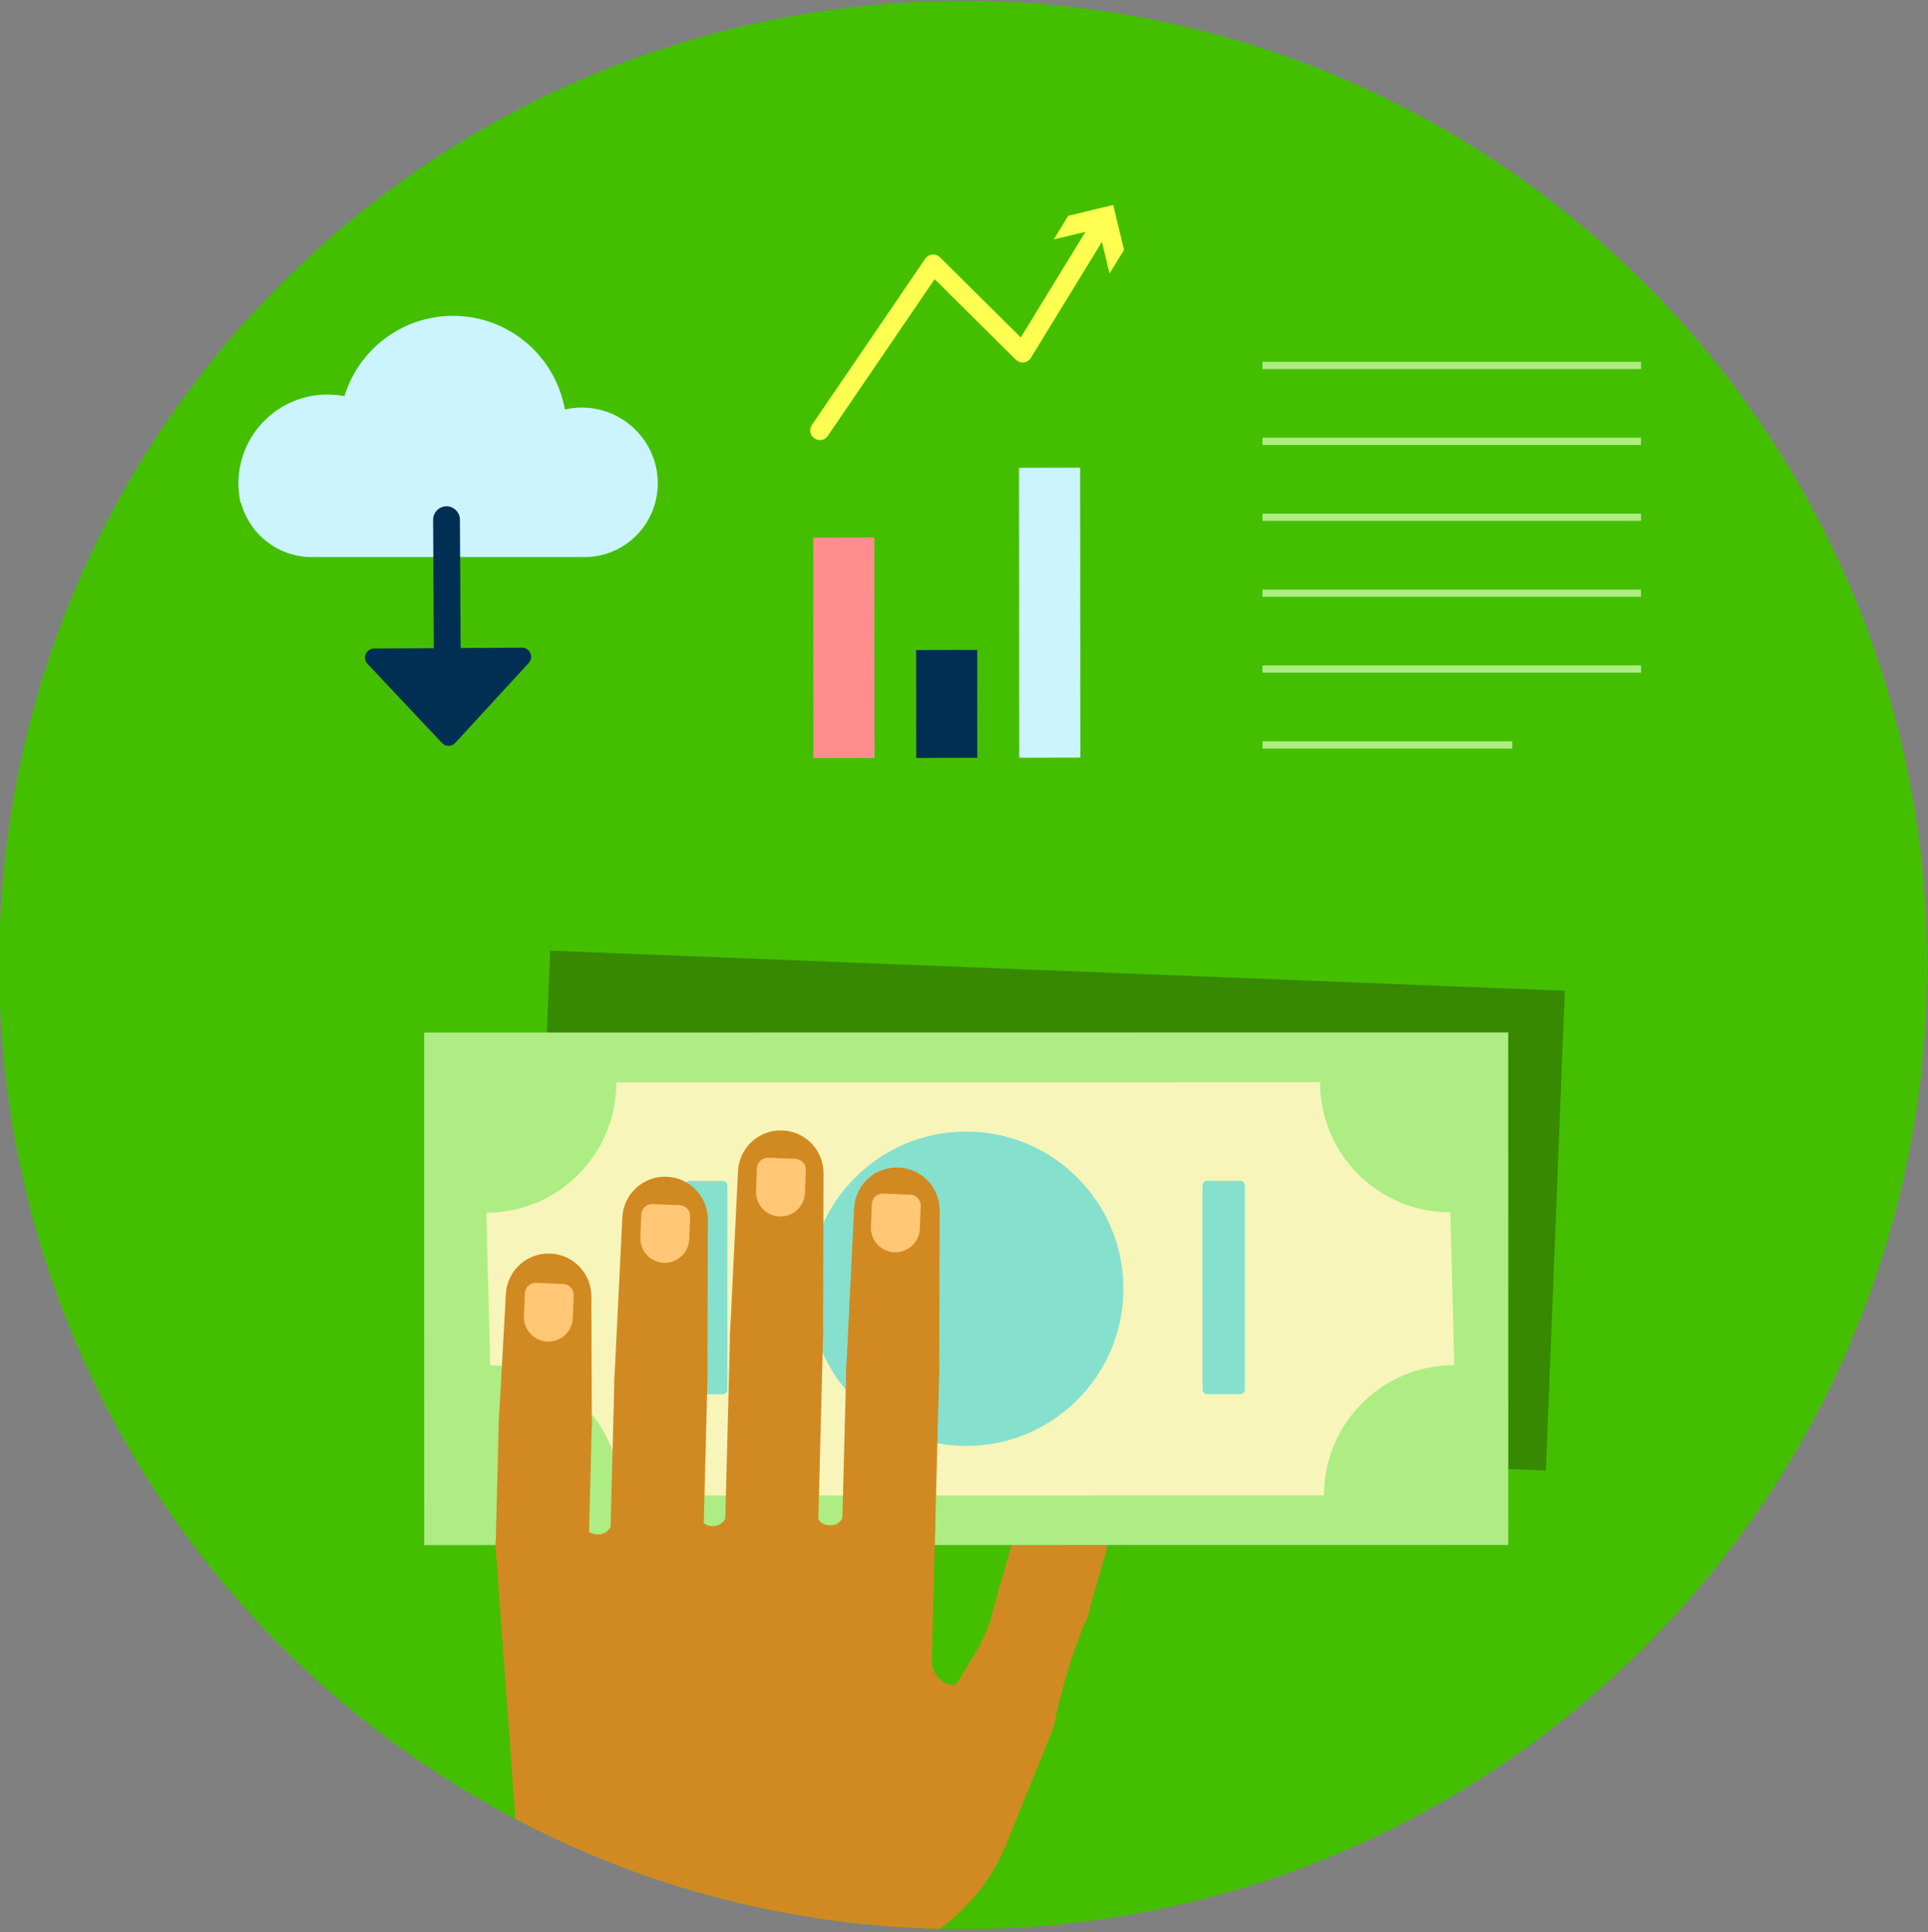 <?xml version="1.0" encoding="UTF-8"?>
<!-- Generated by Pixelmator Pro 3.5.7 -->
<svg class="svg-inline-icon" viewBox="0 0 500 501" xmlns="http://www.w3.org/2000/svg">
    <rect x="0" y="0" width="500" height="501" fill="#808080" stroke="none"/>
    <path id="Path-copy" fill="#44bf00" stroke="none" d="M 249.792 500.25 C 387.863 500.25 499.792 388.32 499.792 250.25 C 499.792 112.179 387.863 0.25 249.792 0.25 C 111.721 0.25 -0.208 112.179 -0.208 250.25 C -0.208 388.32 111.721 500.25 249.792 500.25"/>
    <clipPath id="clipPath-D7AyM-1">
        <path d="M -0.208 250.25 C -0.208 388.321 111.717 500.25 249.792 500.25 L 249.792 500.25 C 387.863 500.25 499.792 388.321 499.792 250.25 L 499.792 250.25 C 499.792 112.179 387.863 0.25 249.792 0.25 L 249.792 0.25 C 111.717 0.25 -0.208 112.179 -0.208 250.25"/>
    </clipPath>
    <g id="Group-copy-2" clip-path="url(#clipPath-D7AyM-1)">
        <path id="Path" fill="#d18a22" stroke="none" d="M 258.796 412.999 L 258.967 412.482 L 262.4 400.249 C 264.95 391.469 272.017 384.824 280.817 382.82 L 282.213 382.545 C 286.542 381.515 290.405 384.903 290.35 389.036 C 290.305 389.674 290.259 390.311 290.067 390.903 L 285.955 405.44 L 281.892 419.586 L 268.7 415.836 Z"/>
        <path id="path1" fill="#368900" stroke="none" d="M 374.207 255.674 L 174.282 247.766 L 142.669 246.516 L 141.419 278.128 L 138.998 339.303 L 137.748 370.916 L 169.361 372.166 L 369.286 380.078 L 400.894 381.328 L 402.148 349.716 L 404.565 288.541 L 405.815 256.924 Z"/>
        <path id="path2" fill="#4cb648" stroke="none" d="M 391.129 267.727 L 391.146 400.631 L 110.017 400.669 L 110 267.765 Z"/>
        <path id="path3" fill="#aded83" stroke="none" d="M 391.129 267.727 L 391.146 400.631 L 110.017 400.669 L 110 267.765 Z"/>
        <path id="path4" fill="#f7f5ba" stroke="none" d="M 376.14 314.372 L 377.156 354.005 C 358.465 353.976 343.335 369.084 343.365 387.768 L 160.881 387.805 C 160.915 369.168 145.756 354.047 127.127 354.068 L 126.119 314.489 C 144.748 314.468 159.877 299.364 159.848 280.676 L 342.331 280.639 C 342.348 299.268 357.456 314.401 376.14 314.372"/>
        <path id="path5" fill="#86e0ce" stroke="none" d="M 291.334 334.19 C 291.338 356.698 273.092 374.952 250.58 374.956 C 228.067 374.956 209.817 356.71 209.817 334.198 C 209.813 311.69 228.059 293.44 250.567 293.435 C 273.08 293.431 291.33 311.681 291.334 334.19"/>
        <path id="path6" fill="#86e0ce" stroke="none" d="M 187.446 361.545 L 178.892 361.545 C 178.229 361.545 177.692 361.012 177.692 360.349 L 177.688 307.428 C 177.688 306.766 178.221 306.228 178.883 306.228 L 187.438 306.228 C 188.1 306.228 188.637 306.766 188.637 307.428 L 188.646 360.345 C 188.646 361.008 188.108 361.545 187.446 361.545"/>
        <path id="path7" fill="#86e0ce" stroke="none" d="M 321.627 361.528 L 313.073 361.528 C 312.41 361.528 311.873 360.994 311.873 360.332 L 311.868 307.411 C 311.868 306.748 312.402 306.211 313.064 306.211 L 321.618 306.211 C 322.281 306.211 322.818 306.748 322.818 307.411 L 322.827 360.327 C 322.827 360.99 322.289 361.528 321.627 361.528"/>
        <path id="path8" fill="#d18a22" stroke="none" d="M 212.159 396.456 C 212.33 389.798 207.071 384.26 200.413 384.09 C 193.755 383.915 188.217 389.173 188.042 395.835 C 187.871 402.494 193.13 408.031 199.792 408.202 C 206.45 408.373 211.988 403.115 212.159 396.456"/>
        <path id="path9" fill="#d18a22" stroke="none" d="M 213.459 346.055 C 213.63 339.397 208.372 333.86 201.714 333.689 C 195.055 333.514 189.518 338.772 189.343 345.435 C 189.172 352.093 194.43 357.63 201.093 357.801 C 207.751 357.972 213.289 352.714 213.459 346.055"/>
        <path id="path10" fill="#d18a22" stroke="none" d="M 213.459 346.055 L 189.343 345.435 L 188.043 395.834 L 212.16 396.455 Z"/>
        <path id="path11" fill="#d18a22" stroke="none" d="M 213.566 304.512 C 213.725 298.383 208.887 293.291 202.758 293.133 C 196.633 292.975 191.537 297.812 191.383 303.941 C 191.22 310.066 196.062 315.158 202.187 315.32 C 208.312 315.479 213.408 310.641 213.566 304.512"/>
        <path id="path12" fill="#d18a22" stroke="none" d="M 213.566 304.512 L 191.383 303.941 L 189.345 345.433 L 213.458 346.054 Z"/>
        <path id="path13" fill="#d18a22" stroke="none" d="M 183.565 316.521 C 183.724 310.391 178.886 305.3 172.757 305.141 C 166.632 304.983 161.536 309.82 161.382 315.949 C 161.219 322.074 166.061 327.166 172.186 327.329 C 178.311 327.487 183.407 322.65 183.565 316.521"/>
    </g>
    <clipPath id="clipPath-D7AyM-2">
        <path d="M -0.208 250.25 C -0.208 388.321 111.717 500.25 249.792 500.25 L 249.792 500.25 C 387.863 500.25 499.792 388.321 499.792 250.25 L 499.792 250.25 C 499.792 112.179 387.863 0.25 249.792 0.25 L 249.792 0.25 C 111.717 0.25 -0.208 112.179 -0.208 250.25"/>
    </clipPath>
    <g id="Group-copy" clip-path="url(#clipPath-D7AyM-2)">
        <path id="path14" fill="#d18a22" stroke="none" d="M 183.565 316.521 L 161.382 315.949 L 159.344 357.441 L 183.457 358.062 Z"/>
        <path id="path15" fill="#d18a22" stroke="none" d="M 182.412 398.599 C 182.583 391.94 177.324 386.403 170.666 386.232 C 164.008 386.057 158.47 391.315 158.295 397.978 C 158.125 404.636 163.383 410.174 170.045 410.344 C 176.704 410.515 182.241 405.257 182.412 398.599"/>
        <path id="path16" fill="#d18a22" stroke="none" d="M 183.458 358.064 C 183.629 351.406 178.371 345.868 171.712 345.697 C 165.054 345.522 159.517 350.781 159.342 357.443 C 159.171 364.101 164.429 369.639 171.092 369.81 C 177.75 369.98 183.288 364.722 183.458 358.064"/>
        <path id="path17" fill="#d18a22" stroke="none" d="M 183.459 358.045 L 159.342 357.425 L 158.296 397.975 L 182.413 398.6 Z"/>
        <path id="path18" fill="#d18a22" stroke="none" d="M 153.36 336.443 C 153.518 330.314 148.68 325.222 142.551 325.064 C 136.426 324.906 131.33 329.743 131.176 335.873 C 131.014 341.998 135.855 347.089 141.98 347.252 C 148.105 347.41 153.201 342.573 153.36 336.443"/>
        <path id="path19" fill="#d18a22" stroke="none" d="M 153.36 336.443 L 131.176 335.873 L 129.364 368.677 L 153.476 369.298 Z"/>
        <path id="path20" fill="#d18a22" stroke="none" d="M 152.656 401.138 C 152.826 394.479 147.568 388.942 140.91 388.771 C 134.251 388.596 128.714 393.854 128.539 400.517 C 128.368 407.176 133.626 412.713 140.289 412.884 C 146.947 413.055 152.485 407.796 152.656 401.138"/>
        <path id="path21" fill="#d18a22" stroke="none" d="M 153.477 369.298 C 153.648 362.64 148.39 357.102 141.731 356.931 C 135.073 356.756 129.535 362.015 129.36 368.677 C 129.19 375.335 134.448 380.873 141.11 381.044 C 147.769 381.215 153.306 375.956 153.477 369.298"/>
        <path id="path22" fill="#d18a22" stroke="none" d="M 153.478 369.272 L 129.361 368.652 L 128.54 400.514 L 152.657 401.139 Z"/>
        <path id="path23" fill="#d18a22" stroke="none" d="M 243.682 314.137 C 243.84 308.008 239.002 302.916 232.873 302.758 C 226.748 302.599 221.653 307.437 221.498 313.566 C 221.336 319.691 226.177 324.782 232.302 324.945 C 238.427 325.103 243.523 320.266 243.682 314.137"/>
        <path id="path24" fill="#d18a22" stroke="none" d="M 243.682 314.137 L 221.498 313.566 L 219.461 355.058 L 243.573 355.678 Z"/>
        <path id="path25" fill="#d18a22" stroke="none" d="M 242.528 396.215 C 242.699 389.557 237.441 384.02 230.782 383.849 C 224.124 383.674 218.587 388.932 218.412 395.594 C 218.241 402.253 223.499 407.791 230.162 407.961 C 236.82 408.132 242.357 402.874 242.528 396.215"/>
        <path id="path26" fill="#d18a22" stroke="none" d="M 243.574 355.68 C 243.745 349.022 238.487 343.484 231.829 343.313 C 225.17 343.138 219.633 348.397 219.458 355.059 C 219.287 361.718 224.545 367.255 231.208 367.426 C 237.866 367.597 243.404 362.338 243.574 355.68"/>
        <path id="path27" fill="#d18a22" stroke="none" d="M 243.575 355.662 L 219.458 355.041 L 218.413 395.591 L 242.529 396.216 Z"/>
        <path id="path28" fill="#d18a22" stroke="none" d="M 273.087 448.13 C 275.357 440.814 271.27 433.043 263.953 430.772 C 256.637 428.501 248.866 432.589 246.591 439.906 C 244.32 447.222 248.412 454.993 255.728 457.264 C 263.041 459.535 270.816 455.447 273.087 448.13"/>
        <path id="path29" fill="#d18a22" stroke="none" d="M 247.855 437.063 L 273.088 448.13 L 274.367 442.667 C 276.284 434.492 278.905 426.496 282.201 418.775 L 259.163 411.621 L 257.042 419.334 C 256.209 422.375 254.959 425.284 253.326 427.984 Z"/>
        <path id="path30" fill="#d18a22" stroke="none" d="M 282.225 418.503 C 284.05 412.128 280.362 405.482 273.987 403.657 C 267.612 401.832 260.966 405.52 259.141 411.895 C 257.316 418.27 261.004 424.916 267.379 426.74 C 273.754 428.565 280.4 424.878 282.225 418.503"/>
        <path id="path31" fill="#d18a22" stroke="none" d="M 227.977 518.708 C 228.627 493.566 208.768 472.657 183.627 472.012 C 158.485 471.362 137.577 491.216 136.927 516.357 C 136.281 541.499 156.135 562.407 181.277 563.053 C 206.418 563.703 227.327 543.849 227.977 518.708"/>
        <path id="path32" fill="#d18a22" stroke="none" d="M 247.855 437.063 C 248.163 436.542 248.513 436.025 248.913 435.517 C 252.034 431.525 257.176 429.467 262.167 430.342 C 270.584 431.817 275.538 440.242 273.088 448.13 C 272.951 448.559 272.797 448.975 272.626 449.38 L 272.63 449.384 L 260.997 478.125 C 257.588 486.555 251.963 493.905 244.726 499.405 C 240.501 502.613 236.747 506.405 233.58 510.667 L 228.022 518.15 L 227.776 518.713 L 136.934 516.371 L 128.572 401.75 L 128.567 401.696 L 128.572 401.696 C 128.542 401.309 128.53 400.913 128.538 400.517 C 128.713 393.859 134.251 388.596 140.909 388.771 C 145.684 388.892 149.726 391.775 151.576 395.85 C 152.134 397.08 153.384 397.85 154.734 397.884 L 155.097 397.892 C 156.817 397.938 158.268 396.746 158.722 395.088 C 160.155 389.863 165.005 386.084 170.663 386.229 C 175.526 386.354 179.634 389.346 181.43 393.542 C 181.988 394.846 183.247 395.709 184.663 395.746 L 184.847 395.75 C 186.563 395.796 188.013 394.604 188.468 392.946 C 189.901 387.721 194.751 383.942 200.413 384.088 C 205.859 384.229 210.359 387.959 211.726 392.955 C 212.126 394.413 213.397 395.463 214.909 395.505 L 215.413 395.517 C 217.022 395.559 218.388 394.455 218.788 392.896 C 220.151 387.571 225.051 383.696 230.784 383.846 C 237.43 384.017 242.684 389.542 242.526 396.184 L 242.542 396.225 L 241.634 430.509 C 241.542 434.038 244.326 436.971 247.855 437.063"/>
        <path id="path33" fill="#ffc776" stroke="none" d="M 238.776 312.735 L 238.535 318.656 C 238.397 322.156 235.443 324.881 231.943 324.74 C 228.443 324.598 225.722 321.644 225.86 318.144 L 226.101 312.21 C 226.164 310.652 227.48 309.444 229.035 309.506 L 236.08 309.806 C 237.635 309.873 238.839 311.181 238.776 312.735"/>
        <path id="path34" fill="#ffc776" stroke="none" d="M 208.984 303.45 L 208.742 309.371 C 208.605 312.871 205.651 315.596 202.151 315.455 C 198.651 315.313 195.93 312.359 196.067 308.859 L 196.309 302.926 C 196.372 301.367 197.688 300.159 199.242 300.221 L 206.288 300.521 C 207.843 300.588 209.047 301.896 208.984 303.45"/>
        <path id="path35" fill="#ffc776" stroke="none" d="M 178.983 315.459 L 178.741 321.38 C 178.604 324.88 175.65 327.604 172.15 327.463 C 168.65 327.321 165.929 324.367 166.066 320.867 L 166.308 314.934 C 166.37 313.375 167.687 312.167 169.241 312.229 L 176.287 312.53 C 177.841 312.596 179.045 313.905 178.983 315.459"/>
        <path id="path36" fill="#ffc776" stroke="none" d="M 148.791 335.885 L 148.549 341.805 C 148.411 345.305 145.457 348.031 141.957 347.889 C 138.457 347.747 135.736 344.793 135.874 341.293 L 136.115 335.36 C 136.178 333.801 137.495 332.593 139.049 332.656 L 146.094 332.955 C 147.649 333.022 148.853 334.33 148.791 335.885"/>
        <path id="path37" fill="#ff8d8d" stroke="none" d="M 226.78 196.57 L 210.938 196.603 L 210.897 139.391 L 226.738 139.362 Z"/>
        <path id="path38" fill="#002f54" stroke="none" d="M 253.452 196.515 L 237.61 196.548 L 237.589 168.573 L 253.431 168.54 Z"/>
        <path id="path39" fill="#ccf4ff" stroke="none" d="M 280.17 196.459 L 264.329 196.493 L 264.275 121.314 L 280.116 121.281 Z"/>
        <path id="path40" fill="none" stroke="#ffff52" stroke-width="5" stroke-linecap="round" stroke-linejoin="round" d="M 285.714 58.022 L 265.209 91.505 L 242.01 68.501 L 212.622 111.609"/>
        <path id="path41" fill="#ffff52" stroke="none" d="M 273.283 62.087 L 284.942 59.283 L 287.742 70.942 L 291.5 64.804 L 288.7 53.146 L 277.042 55.95 Z"/>
        <path id="path42" fill="#ccf4ff" stroke="none" d="M 170 130.052 C 170.146 129.473 170.262 128.886 170.354 128.286 C 170.379 128.119 170.408 127.957 170.429 127.786 C 170.529 127.011 170.592 126.232 170.592 125.432 L 170.592 125.411 C 170.592 114.523 161.762 105.694 150.871 105.694 C 149.367 105.694 147.904 105.877 146.492 106.198 C 144.038 92.394 132.008 81.907 117.5 81.907 C 104.229 81.907 93.012 90.677 89.321 102.736 C 87.896 102.465 86.433 102.311 84.933 102.311 C 72.171 102.311 61.829 112.653 61.829 125.411 L 61.829 125.411 C 61.829 126.119 61.871 126.819 61.946 127.507 C 62.042 128.494 62.179 129.469 62.387 130.419 L 62.517 130.419 C 64.717 138.502 72.092 144.457 80.871 144.457 L 151.554 144.457 C 160.333 144.457 167.704 138.502 169.904 130.419 L 169.929 130.419 C 169.958 130.298 169.971 130.173 170 130.052"/>
        <path id="path43" fill="#002f54" stroke="none" d="M 119.087 186.283 C 119.392 185.762 119.558 185.163 119.558 184.525 L 119.271 134.75 C 119.258 132.829 117.7 131.279 115.779 131.292 C 113.842 131.304 112.321 132.896 112.321 134.788 L 112.604 184.558 C 112.621 186.479 114.179 188.029 116.096 188.017 C 117.383 188.008 118.492 187.312 119.087 186.283"/>
        <path id="path44" fill="#002f54" stroke="none" d="M 135.386 167.96 L 97.007 168.177 C 94.953 168.19 93.903 170.644 95.307 172.144 L 114.615 192.669 C 115.553 193.665 117.14 193.656 118.061 192.652 L 137.132 171.906 C 138.52 170.394 137.44 167.948 135.386 167.96"/>
        <path id="path45" fill="none" stroke="#aded83" stroke-width="1.875" d="M 327.4 153.817 L 425.583 153.817"/>
        <path id="path46" fill="none" stroke="#aded83" stroke-width="1.875" d="M 327.4 134.131 L 425.583 134.131"/>
        <path id="path47" fill="none" stroke="#aded83" stroke-width="1.875" d="M 327.4 114.447 L 425.583 114.447"/>
        <path id="path48" fill="none" stroke="#aded83" stroke-width="1.875" d="M 327.4 94.762 L 425.583 94.762"/>
        <path id="path49" fill="none" stroke="#aded83" stroke-width="1.875" d="M 327.4 173.502 L 425.583 173.502"/>
        <path id="path50" fill="none" stroke="#aded83" stroke-width="1.875" d="M 327.4 193.187 L 392.204 193.187"/>
    </g>
</svg>
